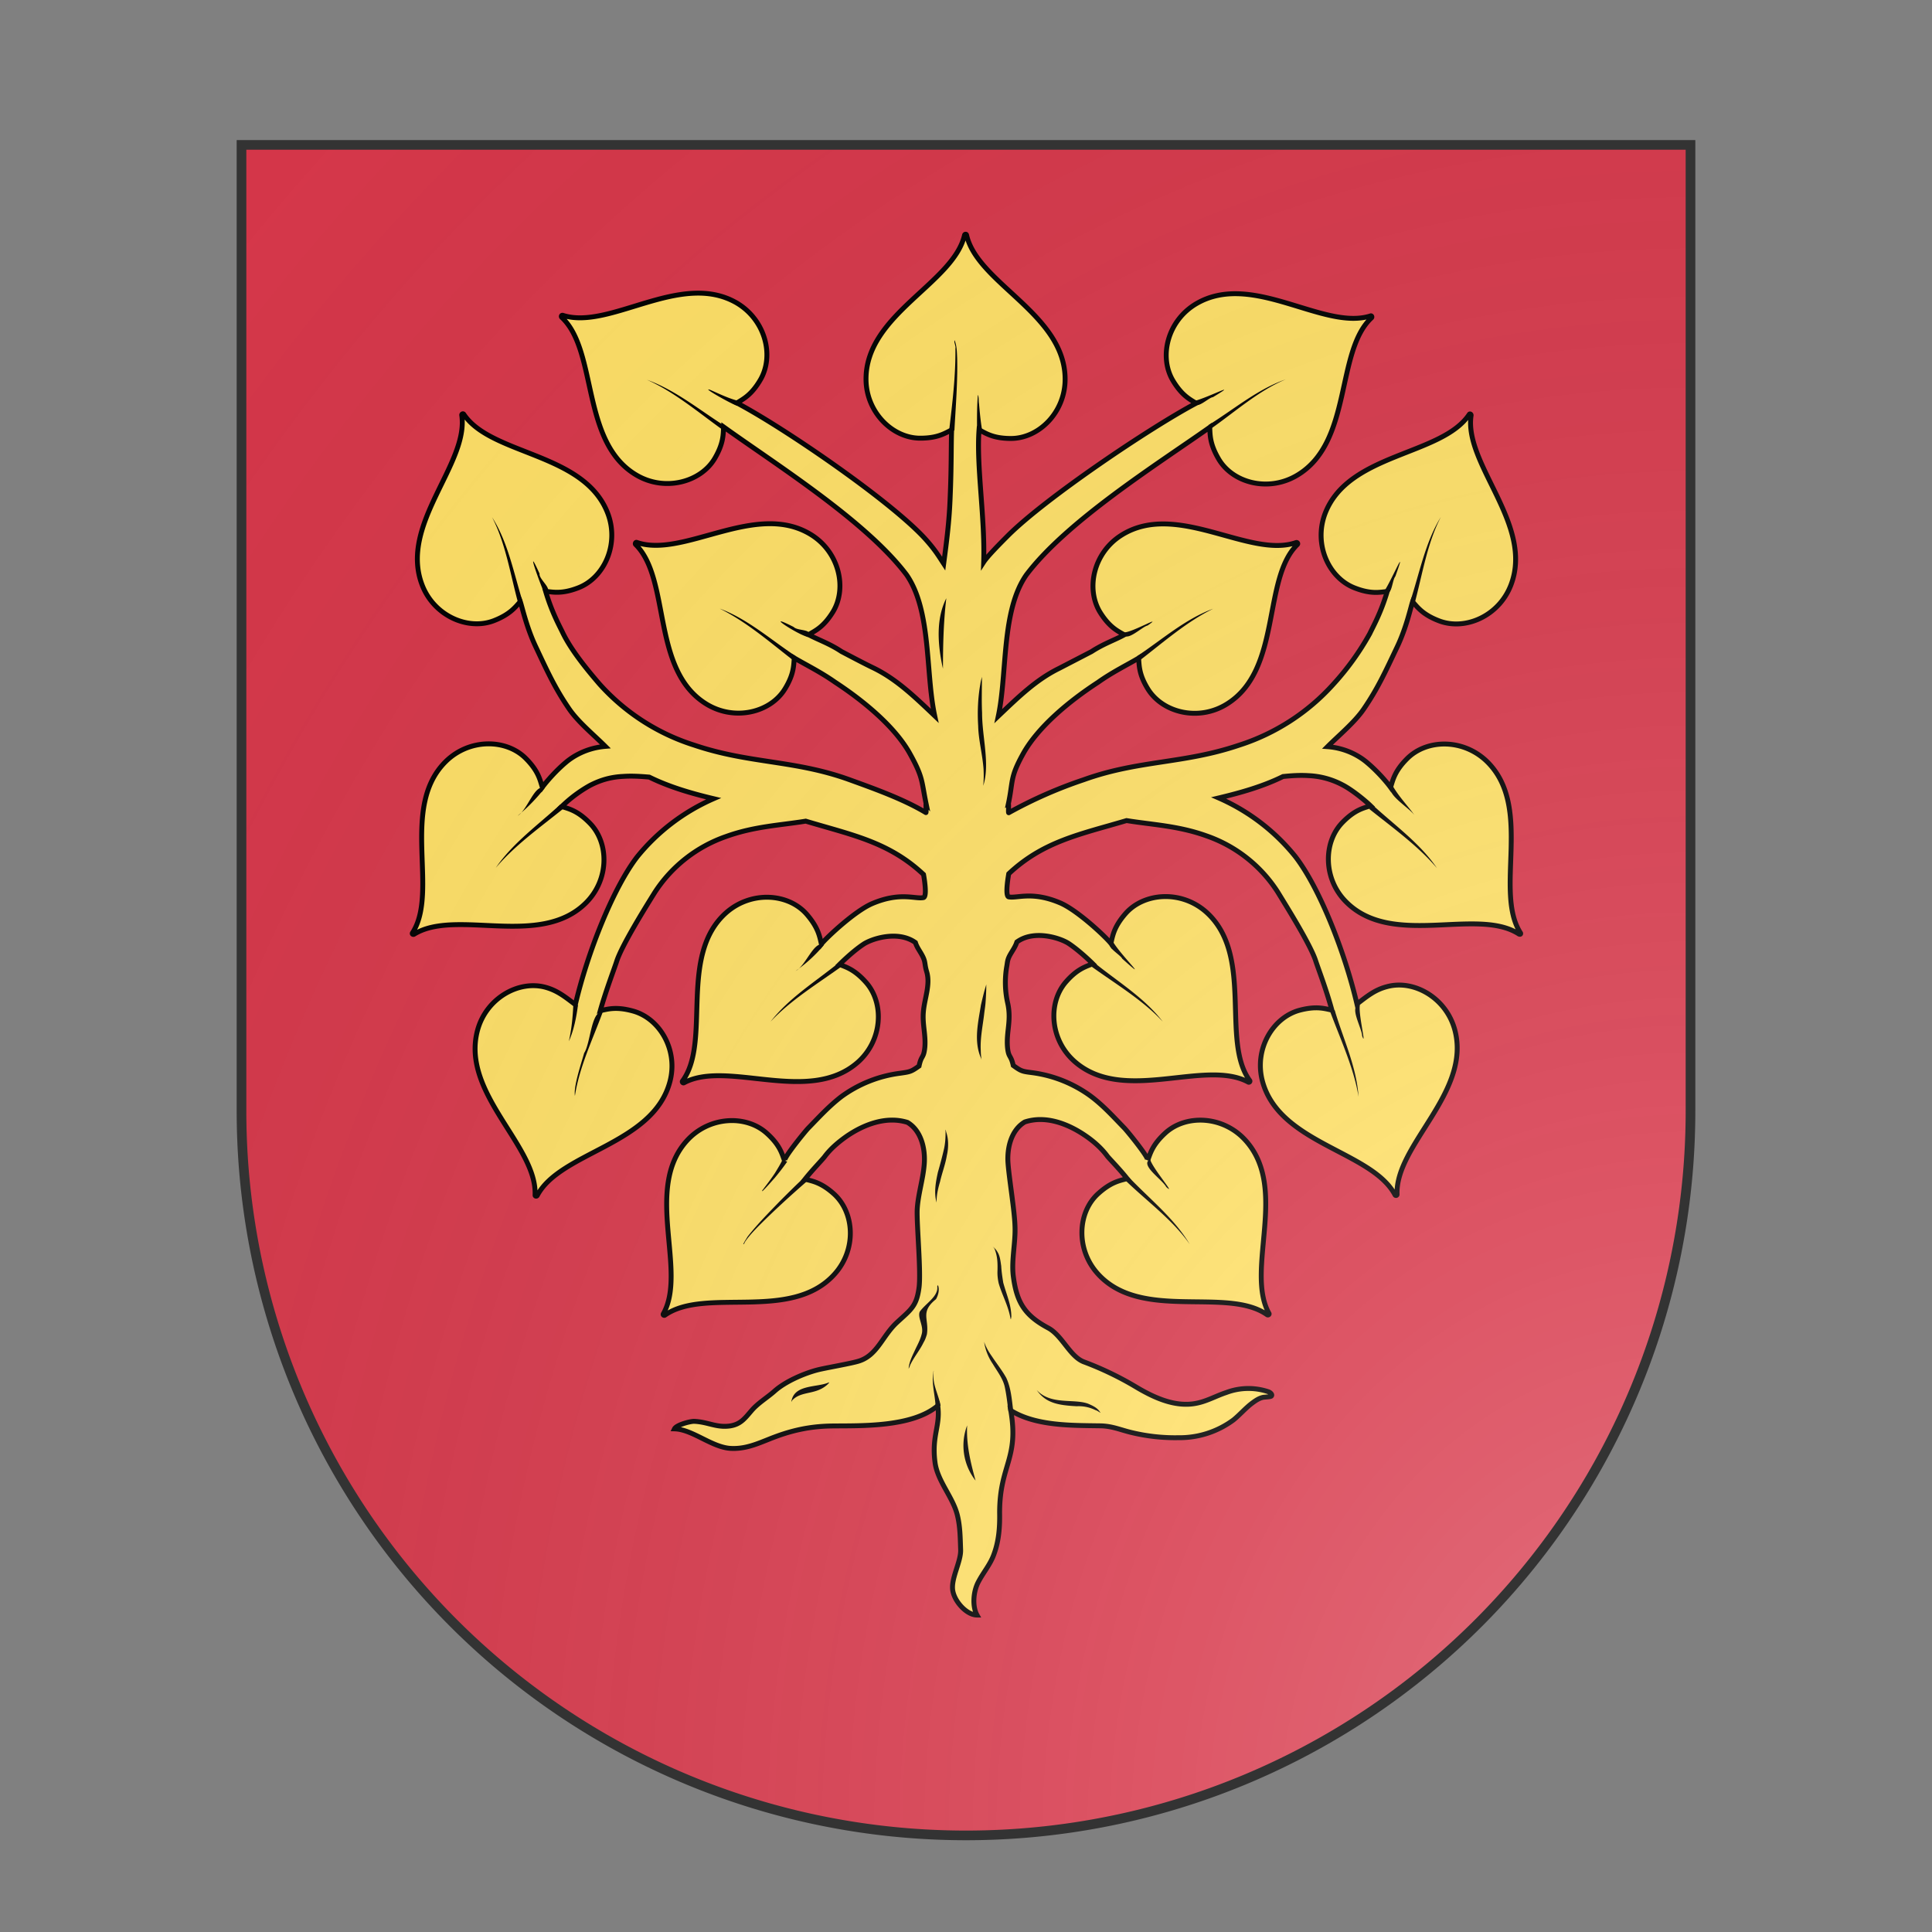 <svg xmlns="http://www.w3.org/2000/svg" id="burgCOA615" width="200" height="200" viewBox="0 10 200 200">
        <rect x="0" y="10" width="200" height="200" fill="#808080" stroke="none"/>
        <defs><clipPath id="spanish_burgCOA615"><path d="m25,25 h150 v100 a75,75,0,0,1,-150,0 z"></path></clipPath><g id="tree_burgCOA615" stroke-width=".338">
    <path d="M138.27 104.39c-1.86-2.88.89-8.67-2.3-11.82-1.64-1.61-4.18-1.58-5.54-.2-.87.87-.97 1.49-1.13 1.97-.32-.44-.96-1.16-1.63-1.72-.47-.4-1.4-.99-2.72-1.09l.01-.01c.78-.78 1.87-1.68 2.49-2.59 1-1.46 1.54-2.68 2.3-4.27.66-1.38.95-2.8 1.07-3.13.34.37.69.88 1.81 1.31 1.8.7 4.14-.31 4.97-2.45 1.62-4.18-3.26-8.35-2.74-11.73 0-.08-.09-.13-.13-.06-1.9 2.85-8.32 2.65-9.94 6.82-.82 2.13.23 4.45 2.02 5.15 1.14.45 1.75.3 2.26.25-.43 1.47-1 2.47-1.2 2.9a18.32 18.32 0 01-2.5 3.48 14.82 14.82 0 01-6.56 4.24c-3.8 1.28-6.9 1.01-10.68 2.37a30.84 30.84 0 00-5.18 2.28c-.05.02.02-.62-.03-.6.34-1.59.1-1.8 1-3.43 1.02-1.87 3.19-3.67 5.19-4.97.98-.7 2.01-1.2 2.8-1.67.05.5.01 1.11.65 2.14 1.02 1.63 3.5 2.24 5.44 1.03 3.81-2.36 2.43-8.63 4.87-11.01.06-.06 0-.16-.08-.14-3.23 1.13-8.22-2.89-12.04-.52-1.94 1.2-2.5 3.69-1.5 5.33.66 1.06 1.23 1.3 1.67 1.56-.6.34-1.4.6-2.26 1.16l-2.22 1.15c-1.57.77-2.75 1.91-4.21 3.3.63-3 .2-7.25 1.93-9.74 2.8-3.72 9.09-7.67 12.66-10.19.03.5-.01 1.11.6 2.16.96 1.67 3.42 2.33 5.4 1.17 3.87-2.26 2.66-8.56 5.17-10.89.05-.06 0-.16-.07-.13-3.25 1.04-8.14-3.1-12.01-.85-1.98 1.15-2.61 3.62-1.65 5.28.63 1.07 1.2 1.33 1.62 1.6-3.14 1.66-10.37 6.53-12.97 9.12-.6.6-1.43 1.44-1.69 1.84 0 0 0 0 0 0 .1-3.07-.51-6.62-.32-9.13.46.24.97.6 2.2.6 1.93 0 3.74-1.8 3.74-4.09 0-4.49-6.05-6.61-6.8-9.95-.02-.08-.12-.07-.14 0-.76 3.33-6.8 5.46-6.8 9.94 0 2.28 1.82 4.08 3.74 4.08 1.21 0 1.7-.34 2.17-.57-.04.83-.01 2.46-.1 4.55-.06 1.76-.25 3.16-.45 4.68-.33-.5-.61-1-1.41-1.86-2.53-2.67-9.72-7.58-12.86-9.23.44-.28 1-.54 1.62-1.6.97-1.67.34-4.13-1.63-5.3-3.87-2.25-8.76 1.9-12.01.85-.08-.02-.13.07-.07.14 2.5 2.33 1.3 8.63 5.16 10.89 1.97 1.16 4.45.48 5.41-1.17.61-1.05.57-1.66.6-2.16C86.8 72 93.1 75.95 95.9 79.67c1.72 2.49 1.3 6.74 1.94 9.73-1.45-1.38-2.65-2.53-4.22-3.3-.57-.27-1.65-.84-2.22-1.14-.84-.56-1.64-.82-2.26-1.16.44-.27 1.01-.5 1.67-1.56 1-1.63.45-4.13-1.5-5.34-3.81-2.36-8.8 1.66-12.04.53-.06-.02-.12.07-.08.14 2.45 2.4 1.06 8.65 4.88 11.01 1.94 1.2 4.42.61 5.43-1.03.64-1.04.6-1.65.65-2.14.78.46 1.82.97 2.8 1.66 2 1.31 4.17 3.1 5.2 4.98.9 1.63.77 1.84 1.1 3.43-.04-.04.03.62-.02.6-1.56-.94-3.59-1.66-5.3-2.28-3.78-1.36-6.87-1.09-10.67-2.37a14.72 14.72 0 01-6.57-4.24c-.86-1-1.92-2.3-2.5-3.48-.2-.43-.77-1.43-1.2-2.9.51.05 1.12.2 2.27-.25 1.79-.7 2.83-3.03 2.01-5.15-1.62-4.19-8.03-3.98-9.93-6.82-.05-.07-.15-.02-.14.06.5 3.37-4.35 7.55-2.73 11.73.82 2.13 3.17 3.15 4.96 2.45 1.12-.44 1.47-.94 1.81-1.31.12.33.42 1.75 1.07 3.12.76 1.61 1.3 2.82 2.3 4.28.62.91 1.72 1.81 2.5 2.59h0c-1.32.11-2.25.7-2.72 1.1-.67.56-1.3 1.28-1.63 1.72-.16-.5-.26-1.1-1.13-1.98-1.35-1.37-3.9-1.4-5.53.2-3.2 3.15-.45 8.96-2.3 11.83-.05.07.03.13.1.1 2.9-1.81 8.67.99 11.86-2.16 1.63-1.61 1.62-4.16.27-5.52-.85-.87-1.45-.98-1.93-1.14a9.28 9.28 0 011.94-1.45c.77-.4 1.48-.59 2.33-.63.59-.04 1.18 0 1.77.05 1.38.68 2.89 1.12 4.44 1.49a13.99 13.99 0 00-5.27 4.01c-1.65 2.14-3.42 6.57-4.27 10.2-.67-.5-1.22-.97-2.08-1.2-1.85-.49-4.07.76-4.67 2.97-1.17 4.34 4.12 7.96 3.97 11.38 0 .08.1.1.15.03 1.59-3.02 7.98-3.5 9.15-7.84.6-2.2-.7-4.4-2.56-4.9-1.17-.32-1.74-.12-2.24-.02.4-1.42.97-2.9 1.13-3.4.36-1.12 2.02-3.78 2.63-4.76a9.62 9.62 0 014.92-3.86c1.94-.7 3.7-.77 5.5-1.06 3.2.96 5.73 1.43 8.13 3.68 0 0 .3 1.6-.03 1.6-.57.1-1.59-.4-3.49.4-1.2.5-3.17 2.35-3.53 2.8-.12-.5-.2-1.11-1-2.04-1.26-1.46-3.8-1.65-5.54-.15-3.38 2.95-1.02 8.91-3.05 11.65-.04.07.04.15.1.12 3-1.62 8.59 1.54 11.98-1.4 1.72-1.5 1.87-4.06.61-5.51-.8-.91-1.38-1.07-1.85-1.26 0 0 .85-.86 1.63-1.38.56-.39 2.4-1 3.61-.13.09.3.28.55.43.82.3.53.17.61.35 1.2.26.88-.15 1.82-.23 2.74-.08.89.17 1.58.1 2.46-.08.8-.24.52-.4 1.3-.56.4-.63.4-1.32.5a8.75 8.75 0 00-4.04 1.61c-.86.66-1.54 1.41-2.3 2.19-.2.21-1.7 2.04-1.62 2.25-.18-.49-.32-1.1-1.24-1.92-1.43-1.28-3.98-1.17-5.51.53-3 3.33.06 8.97-1.62 11.94-.04.07.04.13.1.1 2.8-1.98 8.72.5 11.72-2.84 1.53-1.7 1.38-4.24-.04-5.53-.9-.81-1.51-.89-2-1.02.48-.61 1.2-1.35 1.35-1.55.4-.54.94-1 1.49-1.39 1.15-.8 2.73-1.45 4.23-.98.93.55 1.24 1.78 1.16 2.86-.08 1.08-.44 2.12-.49 3.2-.03 1.1.27 4.23.13 5.33-.17 1.29-.53 1.5-1.52 2.41-1.02.94-1.36 2.29-2.66 2.68-.52.16-2.2.45-2.74.58-.98.24-2.32.82-3.07 1.5-.5.44-1.14.82-1.58 1.34-.47.55-.76.94-1.48 1.05-.95.13-1.51-.28-2.48-.32-.29 0-1.22.25-1.35.52 1.25.03 2.6 1.3 3.92 1.35 1.18.05 2.1-.47 3.16-.85 1.3-.47 2.5-.69 3.88-.7 1.94-.02 5.46.09 7.21-1.4.2 1.38-.43 2.05-.19 3.9.16 1.29 1.23 2.4 1.54 3.64.2.8.2 1.59.23 2.42.02.84-.69 1.98-.54 2.82.14.78.98 1.67 1.67 1.67-.33-.59-.27-1.62.1-2.3.34-.65.84-1.22 1.08-1.93.33-.9.4-1.87.38-2.83 0-3.31 1.35-3.7.77-7.06 1.71 1.07 4.18 1.03 6.11 1.06.87 0 1.44.28 2.25.47 1.04.25 2.14.37 3.2.35a6.24 6.24 0 003.8-1.22c.46-.37.85-.84 1.33-1.19.22-.16.42-.3.7-.37.12-.03.53-.03.59-.09.1-.1-.06-.25-.2-.3a4.32 4.32 0 00-2.9.05c-.7.23-1.34.6-2.05.74-1.44.3-2.9-.36-4.15-1.1a21.97 21.97 0 00-3.6-1.74c-1-.35-1.52-1.84-2.51-2.36-1.62-.87-2.17-1.77-2.4-3.6-.13-1.1.17-2.31.12-3.42-.03-1.08-.4-3.26-.48-4.34s.23-2.3 1.16-2.85c1.5-.49 3.08.18 4.23.98.55.38 1.08.85 1.48 1.4.15.18.87.92 1.35 1.53-.5.14-1.09.22-1.99 1.03-1.43 1.28-1.57 3.83-.04 5.53 3 3.33 8.92.87 11.7 2.84.08.04.16-.04.12-.1-1.67-2.99 1.39-8.61-1.62-11.94-1.53-1.7-4.08-1.81-5.51-.53-.92.83-1.06 1.44-1.24 1.91.08-.2-1.43-2.05-1.63-2.25-.75-.77-1.43-1.53-2.3-2.18a8.77 8.77 0 00-4.03-1.62c-.69-.09-.76-.09-1.32-.5-.17-.77-.33-.5-.4-1.29-.08-1.06.28-1.81.02-3a6.45 6.45 0 01-.07-2.53c.06-.32.03-.47.27-.88.16-.27.34-.53.43-.82 1.2-.88 3.05-.26 3.6.12.79.53 1.64 1.38 1.64 1.38-.47.2-1.06.34-1.86 1.26-1.26 1.46-1.1 4 .62 5.5 3.39 2.95 8.96-.22 11.97 1.41.07.04.15-.04.1-.11-2.02-2.76.34-8.7-3.04-11.66-1.73-1.5-4.28-1.3-5.54.15-.81.93-.88 1.55-1 2.05-.36-.46-2.34-2.32-3.53-2.81-1.9-.8-2.92-.3-3.5-.4-.32 0-.02-1.6-.02-1.6 2.4-2.25 4.93-2.72 8.13-3.67 1.8.29 3.57.36 5.5 1.05a9.56 9.56 0 014.92 3.86c.6.98 2.27 3.65 2.63 4.76.16.5.73 1.97 1.12 3.41-.5-.1-1.06-.3-2.23.01-1.86.5-3.15 2.7-2.56 4.9 1.17 4.34 7.56 4.82 9.15 7.85.04.06.14.04.14-.04-.14-3.42 5.15-7.04 3.98-11.37-.6-2.2-2.82-3.47-4.67-2.97-.86.22-1.41.69-2.08 1.2-.85-3.64-2.61-8.07-4.27-10.2a13.99 13.99 0 00-5.27-4.02c1.55-.37 3.06-.8 4.44-1.48.58-.06 1.17-.1 1.77-.06a5.5 5.5 0 012.32.63c.69.35 1.65 1.15 1.95 1.45-.48.16-1.08.27-1.93 1.14-1.35 1.37-1.35 3.93.27 5.52 3.19 3.15 8.95.35 11.85 2.16.13.1.2.03.16-.04z"></path>
    <path fill="#000" stroke="none" d="M97.97 122.99c-.2-.69-.05-1.45.09-2.09.15-.52.29-1.04.41-1.56.1-.41.12-.84.12-1.23 0-.09-.03-.3.05.04.17.5.15 1.11.04 1.58-.1.62-.33 1.2-.47 1.82-.15.5-.25.96-.24 1.44zm.67-41.69c-.2 1.66-.23 3.4-.23 4.85-.4-1.78-.46-3.5.23-4.86zm2.54 13.02c.05-.42.05-.84.03-1.26-.08-1.04-.35-2-.37-2.97-.06-.96-.02-1.93.15-2.88.02-.17.07-.33.11-.5 0 .83-.03 1.66.01 2.49 0 1.7.56 3.52.08 5.03l-.01.09zm.22 13.62c0 .42-.02.83-.05 1.24-.02.28-.07.55-.1.83-.1.83-.28 1.66-.23 2.5 0 .2.02.4.05.58 0 .09-.02-.08-.05-.1-.5-1.17-.17-2.48.01-3.63.1-.43.2-.86.33-1.28l.04-.14zm.45 18.1c.13.09.24.22.32.36.18.28.21.64.26.97.02.38.08.77.14 1.15.24.87.56 1.55.56 2.37-.03.07-.02.25-.06.1-.15-.87-.58-1.62-.81-2.41a3.27 3.27 0 01-.09-.78c.02-.61.01-1.1-.2-1.61-.03-.07-.07-.1-.12-.15zm1.08 11.36c-.08-.59-.14-1.18-.27-1.75-.15-.57-.52-1.03-.81-1.52a3.63 3.63 0 01-.6-1.53c.12.37.34.73.54 1.01.33.5.7.96.99 1.48.33.71.38 1.5.48 2.27l-.33.05zm-2.85.96c-.07 1.34.24 2.58.58 3.82a3.91 3.91 0 01-.58-3.81v-.01zm9.21-.86c-.12-.05-.22-.15-.35-.18a2.6 2.6 0 00-1.3-.27c-1.24-.07-2.13-.2-2.76-1.12.96 1.05 2.55.58 3.54.94.3.13.62.27.8.54l.07.09zm-21.34-.78c.19-1.2 1.76-.95 2.57-1.31.09-.04-.02.08-.04.1-.82.8-1.84.44-2.48 1.14 0 .02-.04.1-.04.07zm9.95.35c-.03-.75-.25-1.46-.18-2.2l.04-.25c.02-.05 0 .04 0 .07-.1.8.32 1.5.47 2.24 0 .03.02.07.01.1-.11 0-.22.02-.34.04zm.16-8.39c.13.32.03.69-.13.98-1.12.9-.46 1.36-.63 2.43-.06.2-.12.38-.23.56-.24.5-.6.93-.86 1.43-.07.12-.1.26-.17.38.03-.43.22-.82.4-1.2.18-.4.4-.77.5-1.18.17-.56-.31-1.15-.13-1.56.37-.51 1.05-.91 1.19-1.46.03-.1.02-.2.02-.31.02-.02.04-.04.04-.07zm31.37-34.48c.42.76 1.09 1.44 1.56 2.11-.38-.58-2.19-1.58-1.56-2.11zm-1.37 1.35c1.52 1.4 3.28 2.65 4.44 4.36-1.31-1.54-3.07-2.8-4.67-4.08.08-.09.15-.2.23-.28zm.82-14.77c.52-.8 1.62-3.42.75-1-.24.28-.23 1.53-.75 1zm1.78.72c.64-1.95 1.03-4.06 2.11-5.82-.93 1.78-1.27 3.93-1.79 5.89l-.32-.07zm-3.47 27.85c-.15.5.48 3.02.15 2.15-.03-.6-.96-2.12-.15-2.15zm-1.75.35c.58 1.97 1.52 3.92 1.65 5.99-.31-1.95-1.25-3.97-1.96-5.88l.31-.11zm-15.29-4.7c.51.89 2.69 3.01.63 1.16-.14-.3-1.37-.94-.63-1.16zm-1.29 1.44c1.6 1.3 3.45 2.41 4.72 4.07-1.36-1.48-3.26-2.61-4.91-3.8.06-.08.16-.2.19-.27zm3.85 13.56c.09.54 1.87 2.6 1.11 1.92-.3-.55-1.86-1.53-1.11-1.92zm-1.45 1.26c1.43 1.5 3.12 2.83 4.18 4.61-1.16-1.67-2.93-2.95-4.4-4.37l.22-.24zm-.37-37.62c.5.06 2.84-1.3 1.64-.47-.36.06-1.6 1.3-1.64.47zm.91 1.65c1.71-1.13 3.32-2.57 5.26-3.28-1.84.9-3.43 2.31-5.06 3.56l-.2-.28zm3.98-17.62c1.04-.28 3.19-1.42 1.26-.26-.31.02-1.24 1.01-1.26.26zm.95 1.67c1.75-1.08 3.38-2.48 5.34-3.16-1.86.77-3.5 2.24-5.17 3.41l-.17-.25zM70.92 94.39a12.2 12.2 0 01-1.86 1.91c.68-.39 1.18-2.25 1.86-1.91zm1.3 1.41c-1.6 1.29-3.37 2.55-4.67 4.09 1.18-1.72 2.93-2.97 4.45-4.37l.22.28zM70.9 80.93c-.33-.71-1.35-3.59-.33-1.34-.07.41 1.1 1.18.33 1.34zm-1.82.64c-.53-1.95-.86-4.11-1.79-5.88 1.11 1.74 1.5 3.87 2.11 5.82l-.32.06zm4.14 27.79c-.1.83-.3 1.79-.63 2.5.19-.82.27-1.67.31-2.51l.32.01zm1.72.46c-.7 1.91-1.62 3.79-1.93 5.81-.1-.64.39-2.09.64-2.96.45-.69.47-2.94 1.29-2.85zm15.26-4.61a9.87 9.87 0 01-1.96 1.8c.72-.36 1.27-2.15 1.96-1.8zm1.21 1.49c-1.67 1.2-3.52 2.33-4.9 3.81 1.27-1.64 3.11-2.77 4.71-4.07l.19.26zM89.1 83.97c-.85-.23-3.16-1.8-.99-.7.28.3 1.41.11.99.7zm-1.04 1.59C86.44 84.3 84.83 82.9 83 82c1.94.72 3.54 2.16 5.26 3.29l-.2.27zM84.2 68c-.43-.13-2.6-1.37-1.82-1.08.63.28 1.25.58 1.92.75l-.1.33zm-1.04 1.63c-1.67-1.2-3.32-2.6-5.18-3.42 1.94.7 3.6 2.06 5.34 3.17l-.16.25zm4.5 50.54c-.27.39-.56.76-.86 1.12-.28.31-.55.63-.85.92-.06-.05.08-.14.1-.2.27-.35.53-.7.77-1.06.18-.3.37-.6.52-.92.06-.02.16.07.23.1.03 0 .06.04.09.04zm1.38 1.34c-1.15 1-2.28 2.03-3.36 3.11-.32.33-.64.66-.9 1.04-.05.05-.1.25-.15.2.08-.18.2-.35.3-.52.69-.88 1.48-1.67 2.25-2.47.54-.54 1.08-1.08 1.64-1.6l.22.24zm11.72-51.77c0-.83-.01-1.66.06-2.49.08.14.04.43.08.62.05.6.11 1.21.21 1.81l-.35.06zm-1.92-.06c.22-1.87.45-3.74.43-5.63.04-.18-.12-.43-.06-.57.16.38.16.81.18 1.22.04 1.67-.1 3.34-.19 5.01l-.36-.03z"></path>
  </g><radialGradient id="backlight_burgCOA615" cx="100%" cy="100%" r="150%"><stop stop-color="#fff" stop-opacity=".3" offset="0"></stop><stop stop-color="#fff" stop-opacity=".15" offset=".25"></stop><stop stop-color="#000" stop-opacity="0" offset="1"></stop></radialGradient></defs>
        <g clip-path="url(#spanish_burgCOA615)"><rect x="0" y="0" width="200" height="200" fill="#d7374a"></rect><g fill="#ffe066" stroke="#000"><use href="#tree_burgCOA615" transform="translate(-50 -50) scale(1.5)"></use></g></g>
        <path d="m25,25 h150 v100 a75,75,0,0,1,-150,0 z" fill="url(#backlight_burgCOA615)" stroke="#333"></path></svg>